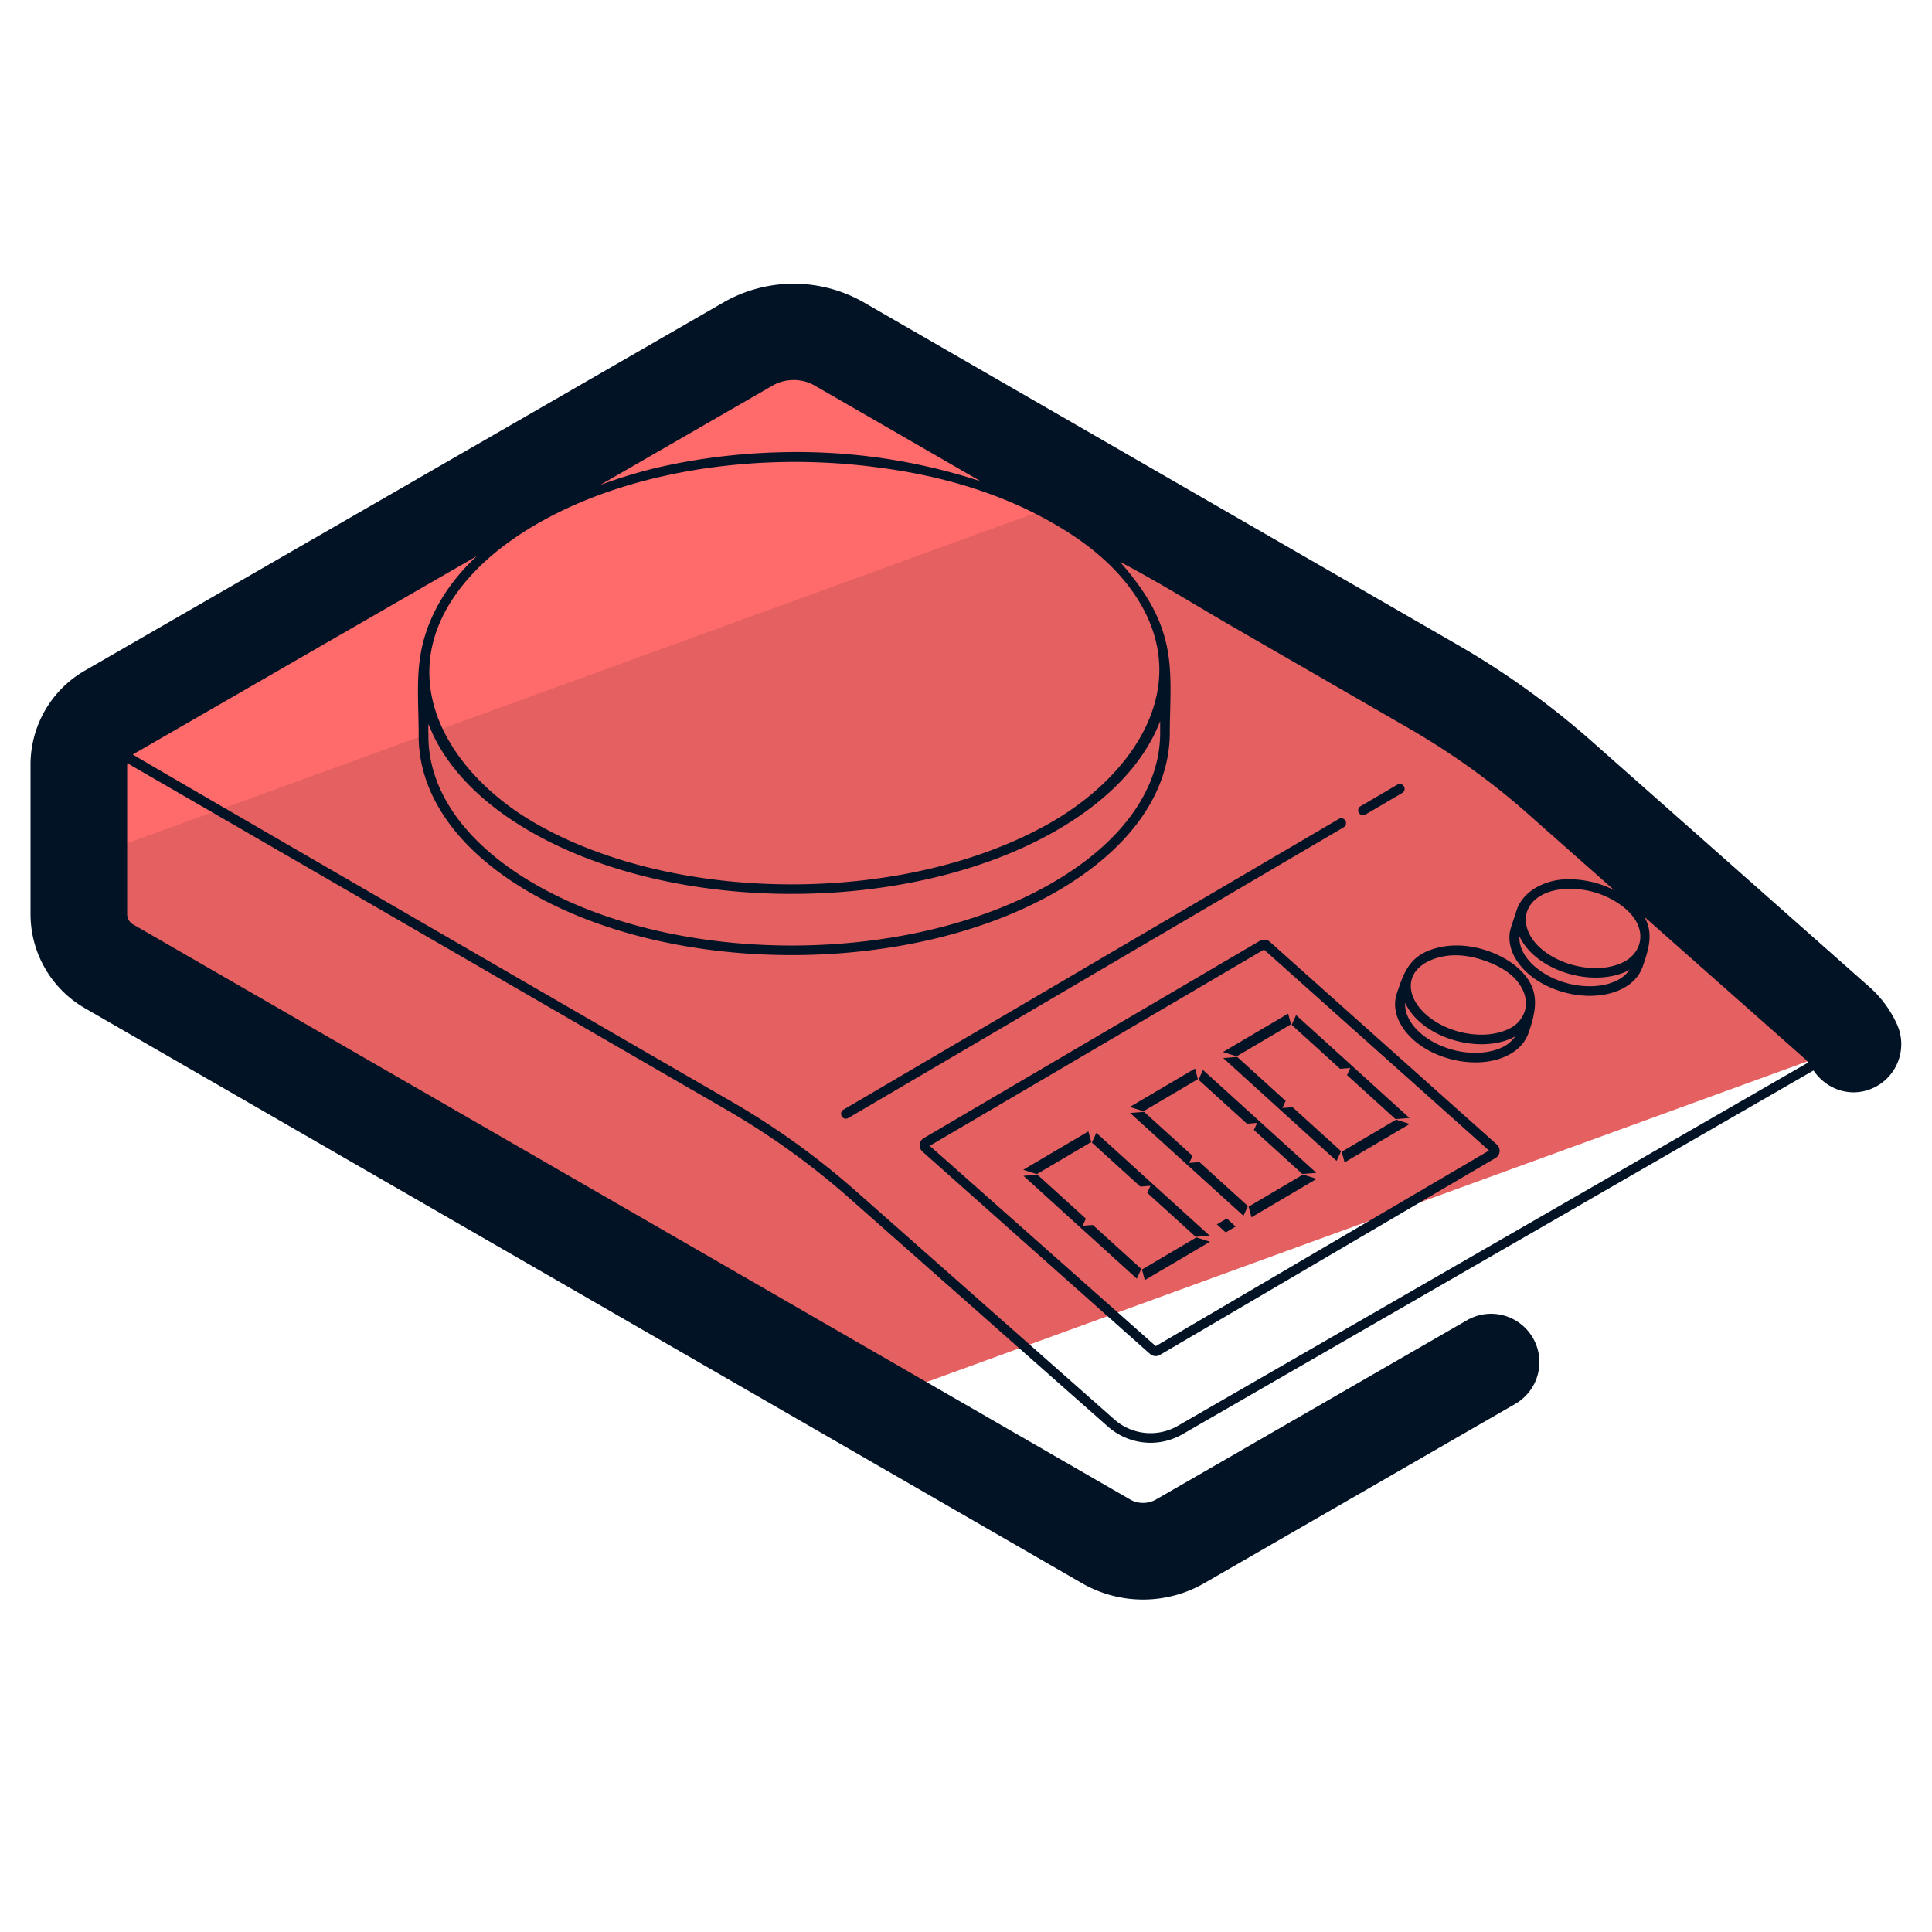<svg xmlns="http://www.w3.org/2000/svg" version="1.0" viewBox="0 0 50 50"><path fill="#E56060" d="M47.964 27.035l-25.519 9.291L2.819 25.003a1.546 1.546 0 01-.776-1.339v-3.88c0-.275.076-.556.213-.783.137-.24.33-.426.556-.556L19.369 8.9a2.345 2.345 0 011.167-.316c.412 0 .817.11 1.174.316l15.424 8.893a19.834 19.834 0 013.234 2.335l7.211 6.373c.172.165.295.336.378.522 0 .005.007.005.007.012z"/><path fill="#FF6B6B" d="M28.331 12.717L2.043 22.276v-2.493c0-.275.076-.556.213-.783.137-.24.33-.426.556-.556l16.557-9.545a2.345 2.345 0 011.167-.316c.412 0 .817.11 1.174.316l6.621 3.818z"/><g fill="#031326"><path d="M39.725 25.904a1.045 1.045 0 00-.161-.529c-.23-.365-.627-.608-1.024-.753-.514-.188-1.113-.221-1.621.003-.475.21-.612.614-.764 1.071-.141.399.019.853.427 1.216.422.375 1.035.582 1.604.582.301 0 .589-.058.83-.18.269-.134.455-.333.54-.577.095-.272.179-.555.169-.833zm-.247.2a.755.755 0 01-.418.517c-.612.308-1.581.146-2.156-.367-.281-.25-.423-.55-.387-.821.065-.489.656-.693 1.079-.709.312-.012.624.059.916.171.24.092.473.215.658.394.212.208.371.512.308.815zm-.574.987c-.611.308-1.581.146-2.156-.367-.267-.238-.397-.514-.383-.77.08.172.205.339.373.488.422.375 1.035.582 1.604.582.301 0 .589-.058.83-.18.019-.009.033-.022.051-.032a.851.851 0 01-.319.279zm-3.627-5.995a.122.122 0 00.063-.017l.949-.557a.124.124 0 00.044-.171.124.124 0 00-.171-.044l-.949.557a.124.124 0 00.064.232zm-.459.143a.124.124 0 00-.171-.044l-12.819 7.523a.124.124 0 00-.044.171.123.123 0 00.171.044l12.819-7.522a.125.125 0 00.044-.172zm-1.956 3.134a.221.221 0 00-.256-.025l-8.698 5.105a.216.216 0 00-.106.164c-.007.07.02.14.072.187l5.89 5.238a.225.225 0 00.145.054c.038 0 .075-.01.109-.03l8.685-5.097a.21.21 0 00.106-.166.221.221 0 00-.072-.184l-5.875-5.246zm-2.951 10.465l-5.85-5.185 8.651-5.078 5.824 5.201-8.625 5.062z"/><path d="M29.554 32.855l.074.274 1.686-.993-.351-.112zm-1.312-3.3l-.075-.275-1.686.994.351.112zm1.533 1.133l-.084.183 1.254 1.138.362-.029-1.5-1.361-1.434-1.301-.115.253 1.254 1.138zm-1.756 1.035l.084-.184-1.254-1.138-.362.029 1.5 1.362 1.434 1.3.116-.252-1.255-1.138zm6.705-1.916l.074.275 1.686-.994-.351-.112zm-2.721-2.469l1.409-.831-.075-.275-1.686.994zm2.942.302l-.084.184 1.254 1.138.362-.029-1.5-1.362-1.434-1.301-.115.253 1.254 1.138zm-1.756 1.035l.084-.184-1.254-1.138-.362.029 1.433 1.301 1.501 1.362.116-.253-1.255-1.138zm-.875 2.553l.074.275 1.686-.994-.351-.112zm-1.313-3.3l-.074-.275-1.686.994.351.112zm1.534 1.133l-.084.183 1.254 1.138.362-.029-1.5-1.361-1.434-1.301-.116.253 1.255 1.138zm-1.756 1.035l.084-.184-1.254-1.138-.362.029 1.5 1.362 1.434 1.3.115-.252-1.254-1.138zm.713 1.591l.229.208.258-.152-.229-.208z"/><path d="M49.101 26.525a2.888 2.888 0 00-.692-.958L41.2 19.189a21.435 21.435 0 00-3.442-2.481L22.333 7.813a3.656 3.656 0 00-3.586 0L2.191 17.358A2.808 2.808 0 00.79 19.783v3.88a2.81 2.81 0 001.4 2.425L27.979 40.96a3.169 3.169 0 003.198.006l8.036-4.632a1.249 1.249 0 00.459-1.707 1.249 1.249 0 00-1.707-.459l-8.045 4.637a.675.675 0 01-.685-.006L3.441 23.922a.306.306 0 01-.15-.26v-3.88c0-.011.006-.018.007-.029l15.551 8.995a19.676 19.676 0 013.131 2.259l6.682 5.904c.315.282.714.428 1.114.428.288 0 .576-.074.837-.227l16.321-9.409c.33.491.954.711 1.518.465.634-.273.924-1.01.649-1.643zm-9.778-2.294c.08.172.205.338.372.487.421.375 1.035.582 1.605.582.301 0 .589-.058.83-.179.018-.009.031-.021.048-.031a.848.848 0 01-.317.277c-.611.31-1.581.145-2.156-.367-.267-.237-.396-.513-.382-.769zm1.694-1.195c.317.054.622.176.887.357.21.144.401.331.494.568.15.382-.025.758-.382.937-.611.31-1.581.144-2.156-.367-.443-.394-.555-1.02.021-1.354.195-.113.422-.16.647-.171.163-.008.328.002.489.03zm-11.686-7.699c.071.102.138.208.201.317 1.312 2.285-.327 4.469-2.303 5.613-3.734 2.161-9.765 2.161-13.443-.001-2.012-1.182-3.545-3.432-2.116-5.695.533-.844 1.355-1.507 2.211-2.003 1.282-.742 2.728-1.183 4.185-1.418a16.185 16.185 0 014.563-.064c1.488.183 2.963.572 4.294 1.274.922.484 1.806 1.112 2.408 1.977zm-18.245 3.396c.399 1.035 1.272 1.984 2.573 2.748 1.875 1.102 4.35 1.653 6.831 1.653 2.479 0 4.965-.55 6.865-1.65 1.353-.783 2.261-1.758 2.67-2.821v.329c-.014 1.453-1.007 2.823-2.795 3.858-3.734 2.161-9.765 2.161-13.443-.001-1.762-1.035-2.72-2.404-2.7-3.854v-.262zm9.537-7.034c-1.24 0-2.481.137-3.65.412a13.26 13.26 0 00-1.438.439l4.461-2.572c.329-.19.757-.19 1.089.001l4.295 2.477a15.221 15.221 0 00-4.757-.757zm9.865 25.198a1.412 1.412 0 01-1.659-.171l-6.683-5.905a19.952 19.952 0 00-3.172-2.288S3.422 19.538 3.437 19.526l8.903-5.134c-.07.065-.138.13-.203.197-.636.65-1.111 1.467-1.257 2.372-.107.661-.045 1.363-.045 2.031-.021 1.544.981 2.991 2.823 4.073 1.875 1.102 4.35 1.653 6.831 1.653 2.479 0 4.965-.55 6.865-1.65 1.868-1.082 2.905-2.528 2.92-4.074 0-.684.064-1.399-.041-2.076-.15-.959-.628-1.664-1.246-2.377 1.013.53 1.992 1.146 2.983 1.717l4.534 2.615c1.1.64 2.121 1.375 3.037 2.188l2.235 1.977a2.561 2.561 0 00-1.36-.275c-.469.045-.966.29-1.15.747l-.152.463c-.141.399.019.853.426 1.216.422.375 1.036.583 1.605.583.301 0 .589-.058.83-.179.268-.135.454-.335.538-.578.15-.434.289-.86.043-1.287l4.164 3.683a.37.37 0 01.074.088l-16.306 9.398z"/></g></svg>
